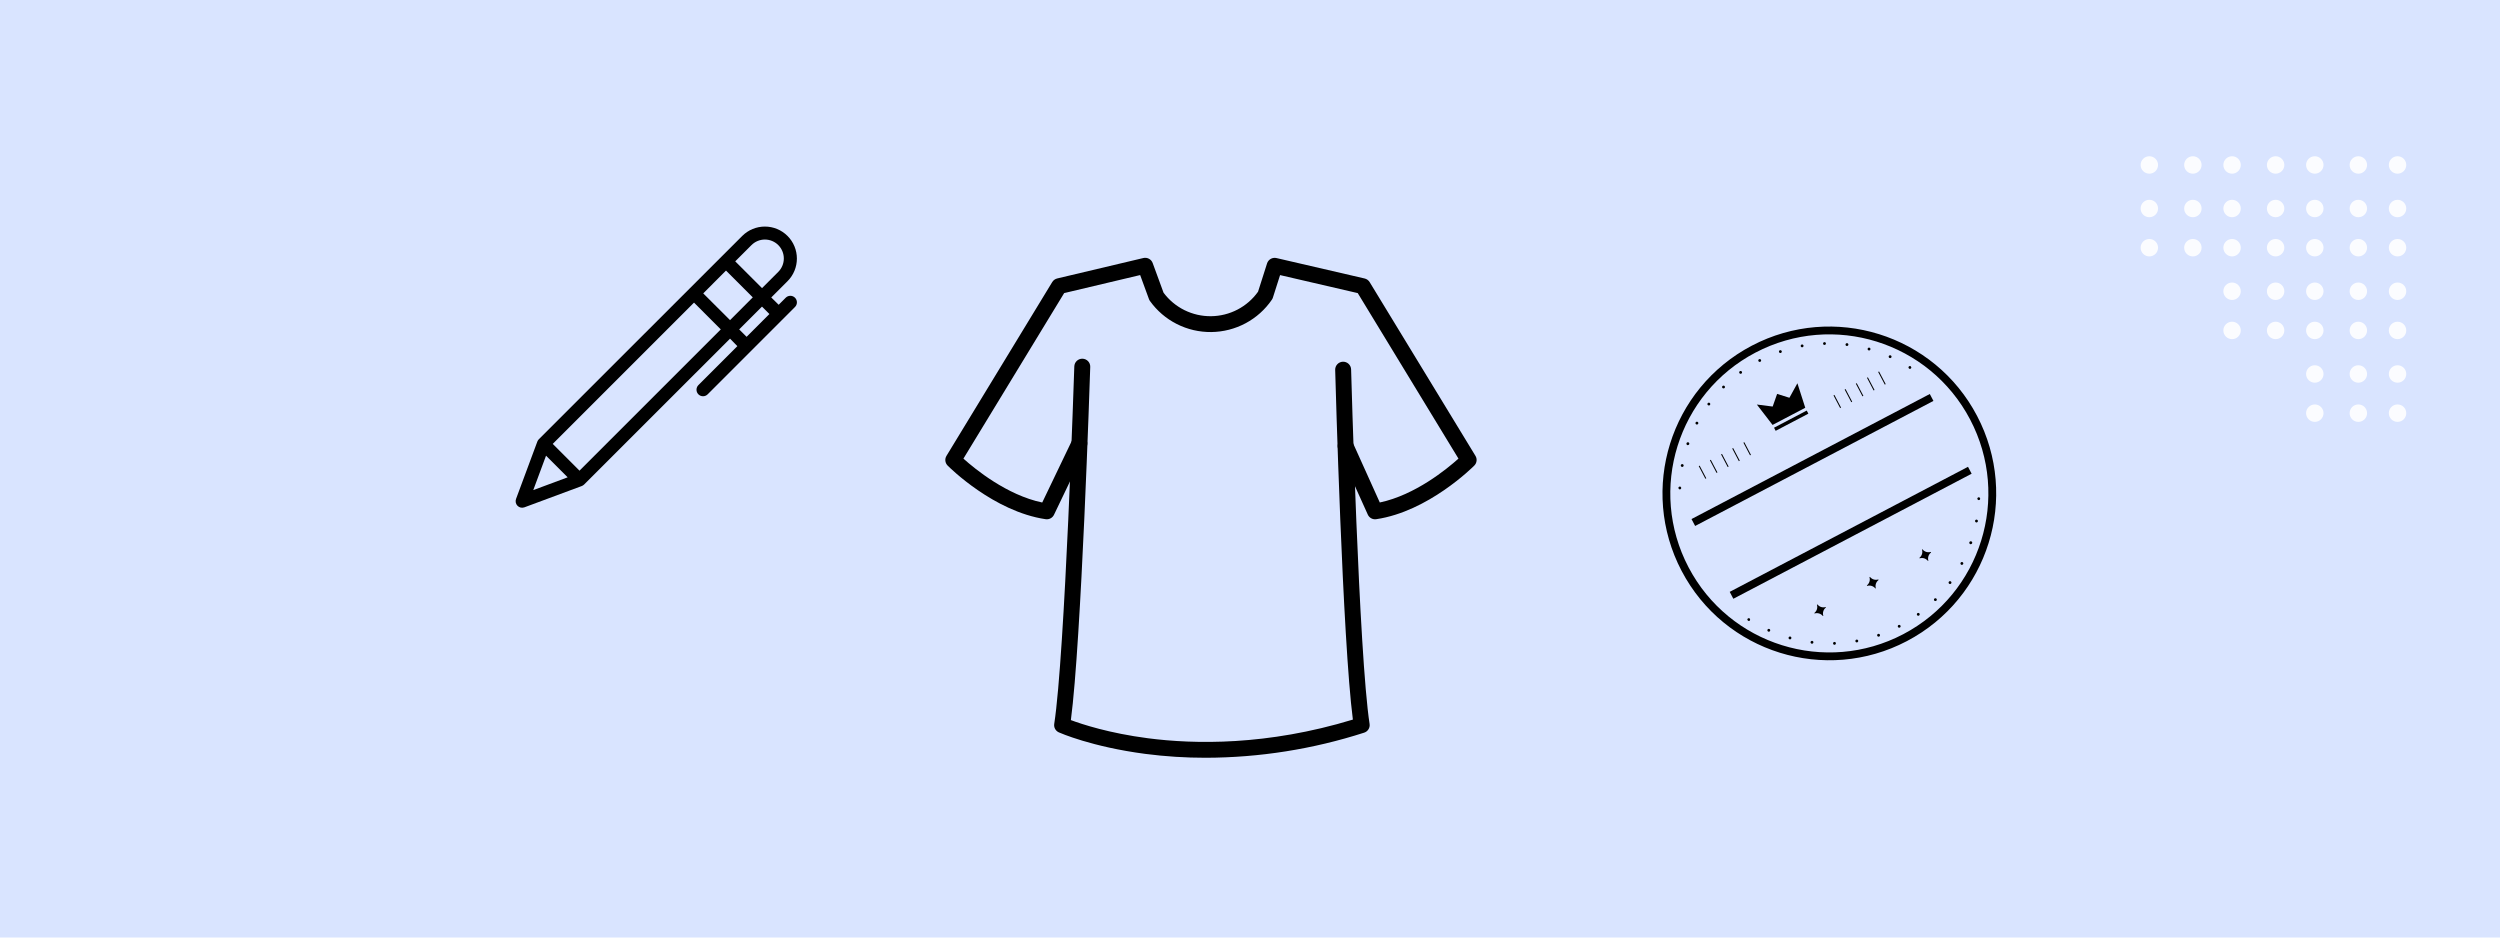 <svg width="320" height="120" viewBox="0 0 320 120" fill="none" xmlns="http://www.w3.org/2000/svg">
<rect width="320" height="120" fill="#D9E4FF"/>
<path d="M154.342 96.994C151.752 96.997 149.164 96.831 146.595 96.498C139.736 95.597 135.699 93.817 135.531 93.743C135.327 93.652 135.159 93.496 135.052 93.301C134.946 93.106 134.907 92.882 134.941 92.662C136.309 83.824 137.5 47.264 137.512 46.895C137.517 46.762 137.547 46.632 137.602 46.51C137.658 46.389 137.736 46.279 137.834 46.188C137.932 46.097 138.046 46.026 138.172 45.979C138.297 45.932 138.43 45.91 138.564 45.915C138.698 45.919 138.83 45.949 138.952 46.004C139.074 46.059 139.184 46.137 139.276 46.234C139.367 46.331 139.439 46.446 139.486 46.57C139.533 46.695 139.555 46.827 139.551 46.96C139.505 48.426 138.407 82.081 137.072 92.172C138.484 92.7 141.965 93.851 146.951 94.498C152.877 95.267 162.174 95.458 173.168 92.107C171.848 81.956 170.941 48.788 170.903 47.34C170.9 47.207 170.923 47.075 170.971 46.95C171.018 46.826 171.091 46.712 171.183 46.616C171.369 46.42 171.625 46.307 171.896 46.3C172.166 46.292 172.428 46.392 172.624 46.577C172.821 46.762 172.935 47.017 172.942 47.286C172.952 47.649 173.94 83.827 175.307 92.662C175.344 92.901 175.294 93.144 175.166 93.35C175.038 93.555 174.841 93.708 174.61 93.782C168.063 95.891 161.225 96.975 154.342 96.994Z" fill="black"/>
<path d="M176.009 66.469C175.812 66.469 175.62 66.413 175.455 66.306C175.29 66.2 175.159 66.049 175.079 65.871L171.308 57.514C171.198 57.269 171.19 56.99 171.286 56.738C171.382 56.487 171.575 56.284 171.822 56.174C172.068 56.064 172.349 56.056 172.602 56.152C172.854 56.248 173.059 56.439 173.169 56.684L176.614 64.318C181.147 63.363 185.22 60.017 186.683 58.703L173.792 37.517L163.85 35.212L162.93 38.096C162.901 38.189 162.858 38.277 162.802 38.358C161.942 39.62 160.787 40.656 159.436 41.377C158.084 42.099 156.578 42.485 155.044 42.502C153.51 42.518 151.996 42.166 150.629 41.474C149.262 40.782 148.084 39.772 147.196 38.529C147.142 38.456 147.099 38.375 147.068 38.29L145.94 35.208L136.213 37.515L123.318 58.703C124.782 60.019 128.865 63.371 133.406 64.322L137.23 56.351C137.286 56.228 137.366 56.118 137.465 56.027C137.565 55.935 137.681 55.865 137.808 55.819C137.936 55.773 138.071 55.752 138.206 55.758C138.341 55.765 138.474 55.798 138.596 55.856C138.718 55.914 138.827 55.995 138.918 56.095C139.008 56.196 139.077 56.313 139.121 56.44C139.165 56.567 139.183 56.702 139.175 56.836C139.166 56.97 139.13 57.102 139.07 57.222L134.911 65.892C134.817 66.088 134.662 66.249 134.47 66.35C134.277 66.452 134.057 66.49 133.841 66.458C127.197 65.473 121.532 59.831 121.294 59.591C121.135 59.43 121.034 59.221 121.007 58.998C120.98 58.774 121.03 58.547 121.147 58.354L134.686 36.103C134.756 35.988 134.849 35.888 134.958 35.809C135.067 35.73 135.191 35.673 135.323 35.642L146.347 33.028C146.591 32.97 146.847 33.003 147.067 33.121C147.287 33.239 147.456 33.433 147.542 33.667L148.933 37.463C149.634 38.408 150.551 39.173 151.608 39.697C152.666 40.22 153.833 40.486 155.014 40.474C156.195 40.462 157.356 40.171 158.402 39.626C159.448 39.081 160.348 38.296 161.03 37.338L162.187 33.707C162.265 33.465 162.433 33.261 162.656 33.136C162.879 33.011 163.142 32.973 163.391 33.032L174.673 35.646C174.805 35.677 174.93 35.734 175.039 35.813C175.149 35.892 175.242 35.993 175.313 36.108L188.86 58.352C188.978 58.544 189.027 58.771 189 58.995C188.974 59.219 188.873 59.427 188.714 59.588C188.476 59.828 182.81 65.471 176.166 66.456C176.114 66.465 176.062 66.469 176.009 66.469Z" fill="black"/>
<path d="M101.756 38.107C101.678 38.029 101.586 37.968 101.485 37.925C101.383 37.883 101.275 37.862 101.165 37.862C101.055 37.862 100.946 37.883 100.845 37.925C100.743 37.968 100.651 38.029 100.574 38.107L99.671 39.011L98.721 38.075L100.801 35.995C101.182 35.614 101.483 35.163 101.689 34.666C101.895 34.169 102.001 33.636 102.002 33.098C102.002 32.56 101.896 32.027 101.69 31.53C101.484 31.033 101.183 30.581 100.802 30.201C100.422 29.82 99.97 29.518 99.473 29.312C98.976 29.106 98.443 29 97.905 29C97.367 29 96.835 29.106 96.337 29.312C95.84 29.517 95.389 29.819 95.008 30.199L68.97 56.225C68.886 56.311 68.82 56.413 68.778 56.525L66.053 63.862C65.997 64.012 65.985 64.175 66.019 64.332C66.053 64.489 66.132 64.632 66.245 64.745C66.359 64.859 66.502 64.937 66.659 64.971C66.816 65.004 66.979 64.992 67.129 64.936L74.464 62.213C74.577 62.169 74.679 62.103 74.766 62.019L93.445 43.346L94.381 44.307L89.395 49.293C89.239 49.45 89.151 49.663 89.151 49.885C89.151 50.107 89.239 50.319 89.396 50.476C89.553 50.633 89.766 50.721 89.988 50.72C90.21 50.72 90.422 50.632 90.579 50.475L101.751 39.301C101.831 39.223 101.895 39.131 101.938 39.029C101.982 38.926 102.004 38.816 102.005 38.705C102.005 38.594 101.984 38.484 101.941 38.381C101.898 38.278 101.835 38.185 101.756 38.107ZM96.19 31.372C96.415 31.146 96.682 30.968 96.976 30.846C97.27 30.724 97.585 30.661 97.904 30.661C98.222 30.661 98.537 30.723 98.832 30.845C99.126 30.967 99.393 31.145 99.618 31.37C99.844 31.596 100.022 31.863 100.144 32.157C100.266 32.451 100.329 32.766 100.329 33.084C100.329 33.403 100.267 33.718 100.145 34.012C100.023 34.307 99.844 34.574 99.62 34.799L97.54 36.879L94.11 33.452L96.19 31.372ZM92.928 34.633L96.356 38.063L93.445 40.98L90.015 37.553L92.928 34.633ZM69.892 58.329L72.66 61.097L68.257 62.734L69.892 58.329ZM74.174 60.245L70.751 56.818L88.834 38.734L92.261 42.164L74.174 60.245ZM94.615 42.164L97.535 39.245L98.482 40.194L95.565 43.112L94.615 42.164Z" fill="black"/>
<path d="M231.073 52.194L226.889 54.39L224.878 51.781L226.903 52.038L227.472 50.419L229.045 50.914L230.068 49.057L231.073 52.194Z" fill="black"/>
<path d="M231.261 52.551L227.076 54.747L227.285 55.145L231.47 52.949L231.261 52.551Z" fill="black"/>
<path d="M240.521 47.549L240.404 47.61L241.254 49.23L241.371 49.169L240.521 47.549Z" fill="black"/>
<path d="M239.09 48.3L238.974 48.361L239.824 49.981L239.941 49.92L239.09 48.3Z" fill="black"/>
<path d="M237.662 49.049L237.546 49.11L238.396 50.73L238.513 50.669L237.662 49.049Z" fill="black"/>
<path d="M236.232 49.8L236.115 49.861L236.965 51.481L237.082 51.42L236.232 49.8Z" fill="black"/>
<path d="M234.804 50.549L234.687 50.61L235.537 52.23L235.654 52.169L234.804 50.549Z" fill="black"/>
<path d="M223.272 56.601L223.156 56.662L224.006 58.282L224.122 58.221L223.272 56.601Z" fill="black"/>
<path d="M221.842 57.351L221.725 57.413L222.575 59.032L222.692 58.971L221.842 57.351Z" fill="black"/>
<path d="M220.414 58.101L220.297 58.162L221.147 59.782L221.264 59.721L220.414 58.101Z" fill="black"/>
<path d="M218.983 58.852L218.867 58.913L219.717 60.533L219.833 60.472L218.983 58.852Z" fill="black"/>
<path d="M217.555 59.601L217.439 59.663L218.289 61.282L218.405 61.221L217.555 59.601Z" fill="black"/>
<path d="M240.427 74.191C240.422 74.185 240.416 74.18 240.409 74.178C240.401 74.176 240.394 74.176 240.386 74.178C240.204 74.229 240.011 74.226 239.831 74.17C239.651 74.113 239.49 74.005 239.37 73.859C239.364 73.852 239.356 73.846 239.346 73.844C239.336 73.841 239.326 73.843 239.317 73.847C239.313 73.849 239.309 73.852 239.305 73.855C239.301 73.859 239.299 73.863 239.297 73.868C239.295 73.873 239.294 73.878 239.294 73.883C239.294 73.888 239.295 73.893 239.297 73.897C239.349 74.08 239.346 74.274 239.289 74.455C239.233 74.636 239.124 74.797 238.978 74.917C238.971 74.924 238.966 74.932 238.964 74.941C238.962 74.951 238.963 74.96 238.968 74.969C238.971 74.978 238.979 74.985 238.988 74.989C238.997 74.993 239.007 74.993 239.016 74.99C239.198 74.939 239.39 74.942 239.571 74.998C239.751 75.053 239.912 75.16 240.033 75.305C240.038 75.311 240.044 75.316 240.052 75.319C240.059 75.321 240.067 75.322 240.075 75.32C240.082 75.321 240.09 75.319 240.096 75.316C240.103 75.312 240.108 75.307 240.111 75.301C240.11 75.293 240.107 75.287 240.101 75.281C240.052 75.101 240.056 74.91 240.112 74.731C240.168 74.552 240.274 74.393 240.418 74.273C240.424 74.272 240.43 74.269 240.435 74.264C240.442 74.261 240.449 74.255 240.453 74.248C240.458 74.241 240.459 74.233 240.459 74.224C240.458 74.216 240.454 74.208 240.448 74.202C240.443 74.196 240.435 74.192 240.427 74.191Z" fill="black"/>
<path d="M247.152 70.662C247.147 70.656 247.14 70.652 247.132 70.65C247.124 70.648 247.116 70.648 247.109 70.65C246.927 70.701 246.734 70.697 246.554 70.641C246.374 70.584 246.214 70.477 246.093 70.332C246.088 70.322 246.079 70.315 246.069 70.312C246.058 70.308 246.047 70.309 246.037 70.314C246.028 70.32 246.02 70.328 246.017 70.339C246.014 70.349 246.015 70.36 246.02 70.37C246.072 70.553 246.069 70.746 246.012 70.927C245.955 71.109 245.847 71.269 245.7 71.39C245.693 71.396 245.688 71.404 245.686 71.414C245.685 71.423 245.686 71.433 245.69 71.441C245.694 71.45 245.701 71.458 245.71 71.462C245.719 71.466 245.729 71.466 245.738 71.463C245.92 71.411 246.113 71.413 246.294 71.469C246.474 71.525 246.635 71.632 246.755 71.778C246.761 71.783 246.768 71.787 246.775 71.79C246.782 71.792 246.79 71.793 246.798 71.793C246.805 71.793 246.813 71.791 246.82 71.788C246.826 71.784 246.832 71.779 246.836 71.772C246.834 71.765 246.831 71.758 246.826 71.753C246.777 71.572 246.78 71.382 246.835 71.203C246.891 71.025 246.997 70.866 247.14 70.746C247.148 70.744 247.154 70.741 247.16 70.735C247.165 70.73 247.169 70.724 247.171 70.718C247.174 70.711 247.175 70.704 247.174 70.697C247.173 70.69 247.171 70.683 247.167 70.677C247.163 70.671 247.158 70.666 247.152 70.662Z" fill="black"/>
<path d="M233.705 77.719C233.7 77.713 233.693 77.708 233.686 77.706C233.679 77.704 233.671 77.704 233.664 77.706C233.482 77.757 233.289 77.754 233.108 77.698C232.928 77.641 232.768 77.533 232.648 77.387C232.641 77.379 232.632 77.374 232.622 77.371C232.612 77.369 232.601 77.371 232.592 77.376C232.584 77.381 232.577 77.389 232.574 77.398C232.57 77.407 232.57 77.417 232.573 77.427C232.625 77.609 232.623 77.802 232.567 77.984C232.51 78.165 232.402 78.325 232.255 78.445C232.247 78.451 232.242 78.46 232.24 78.469C232.237 78.479 232.239 78.489 232.243 78.498C232.245 78.503 232.248 78.507 232.251 78.51C232.255 78.514 232.259 78.517 232.264 78.519C232.269 78.52 232.274 78.521 232.279 78.521C232.284 78.521 232.289 78.52 232.293 78.518C232.475 78.467 232.668 78.47 232.848 78.526C233.029 78.581 233.189 78.688 233.311 78.833C233.315 78.839 233.322 78.844 233.329 78.847C233.337 78.849 233.345 78.85 233.353 78.848C233.36 78.849 233.367 78.847 233.374 78.844C233.38 78.84 233.385 78.835 233.389 78.829C233.388 78.821 233.384 78.815 233.379 78.809C233.324 78.624 233.326 78.427 233.383 78.242C233.441 78.058 233.552 77.894 233.702 77.772C233.708 77.771 233.714 77.768 233.719 77.764C233.722 77.756 233.722 77.747 233.72 77.739C233.717 77.73 233.712 77.723 233.705 77.719Z" fill="black"/>
<path d="M253.367 63.993C253.324 64.016 253.274 64.02 253.228 64.007C253.204 64.001 253.182 63.989 253.164 63.972C253.15 63.954 253.139 63.934 253.132 63.912C253.117 63.893 253.106 63.871 253.099 63.849C253.097 63.824 253.1 63.8 253.107 63.776C253.119 63.742 253.139 63.712 253.167 63.69C253.195 63.668 253.229 63.654 253.264 63.65C253.288 63.647 253.312 63.649 253.335 63.656C253.358 63.664 253.379 63.676 253.397 63.692C253.413 63.71 253.424 63.732 253.431 63.755C253.446 63.773 253.457 63.793 253.462 63.816C253.466 63.84 253.464 63.864 253.456 63.887C253.449 63.91 253.437 63.931 253.421 63.949C253.406 63.968 253.388 63.983 253.367 63.993Z" fill="black"/>
<path d="M242.935 80.25C242.912 80.207 242.908 80.156 242.922 80.11C242.937 80.063 242.969 80.024 243.012 80.002C243.055 79.98 243.106 79.976 243.152 79.99C243.198 80.004 243.237 80.037 243.26 80.079C243.283 80.122 243.288 80.173 243.273 80.219C243.259 80.266 243.226 80.305 243.183 80.327C243.14 80.35 243.089 80.354 243.043 80.34C242.996 80.325 242.957 80.293 242.935 80.25ZM240.516 81.485C240.494 81.493 240.47 81.497 240.445 81.495C240.421 81.494 240.398 81.488 240.376 81.477C240.354 81.467 240.335 81.452 240.319 81.434C240.303 81.416 240.291 81.395 240.284 81.372C240.275 81.349 240.272 81.325 240.273 81.301C240.274 81.277 240.281 81.253 240.291 81.231C240.302 81.21 240.316 81.191 240.335 81.174C240.353 81.159 240.374 81.147 240.397 81.139C240.443 81.123 240.493 81.126 240.536 81.147C240.58 81.169 240.614 81.206 240.63 81.252C240.644 81.294 240.643 81.339 240.627 81.38C240.611 81.42 240.581 81.454 240.542 81.475L240.518 81.487L240.516 81.485ZM245.391 78.744C245.362 78.705 245.35 78.656 245.358 78.608C245.365 78.56 245.391 78.517 245.43 78.488C245.469 78.46 245.518 78.449 245.566 78.456C245.614 78.463 245.657 78.489 245.686 78.527C245.715 78.567 245.726 78.615 245.719 78.663C245.712 78.711 245.686 78.754 245.647 78.783L245.623 78.796C245.584 78.816 245.54 78.822 245.497 78.812C245.455 78.803 245.417 78.779 245.391 78.744ZM237.703 82.227C237.68 82.232 237.655 82.232 237.632 82.227C237.608 82.222 237.586 82.213 237.566 82.199C237.547 82.185 237.53 82.168 237.517 82.148C237.504 82.128 237.495 82.105 237.49 82.082C237.486 82.058 237.486 82.034 237.492 82.01C237.497 81.986 237.506 81.964 237.52 81.944C237.534 81.924 237.551 81.907 237.572 81.894C237.592 81.881 237.615 81.872 237.638 81.868C237.686 81.859 237.735 81.87 237.774 81.897C237.814 81.924 237.842 81.966 237.851 82.013C237.858 82.052 237.853 82.092 237.835 82.127C237.818 82.162 237.79 82.191 237.755 82.209C237.739 82.218 237.721 82.224 237.703 82.227ZM247.6 76.885C247.582 76.868 247.568 76.849 247.559 76.827C247.55 76.805 247.545 76.781 247.544 76.757C247.544 76.733 247.549 76.71 247.558 76.687C247.567 76.665 247.581 76.645 247.598 76.629C247.632 76.594 247.679 76.575 247.727 76.574C247.776 76.573 247.822 76.592 247.857 76.626C247.874 76.643 247.888 76.663 247.897 76.686C247.906 76.708 247.911 76.732 247.911 76.756C247.911 76.78 247.906 76.804 247.897 76.826C247.888 76.849 247.874 76.869 247.857 76.886C247.842 76.897 247.826 76.906 247.809 76.912C247.775 76.932 247.736 76.94 247.697 76.936C247.658 76.932 247.621 76.916 247.592 76.889L247.6 76.885ZM234.819 82.533C234.795 82.534 234.771 82.53 234.748 82.521C234.726 82.512 234.706 82.499 234.688 82.483C234.671 82.466 234.657 82.447 234.647 82.425C234.638 82.403 234.633 82.379 234.632 82.355C234.631 82.307 234.649 82.26 234.682 82.224C234.715 82.189 234.761 82.168 234.809 82.166C234.833 82.166 234.857 82.17 234.879 82.178C234.901 82.187 234.922 82.2 234.939 82.216C234.957 82.233 234.97 82.253 234.98 82.275C234.99 82.297 234.995 82.32 234.995 82.344C234.997 82.379 234.988 82.413 234.971 82.443C234.954 82.473 234.929 82.497 234.898 82.513C234.872 82.528 234.842 82.536 234.811 82.537L234.819 82.533ZM249.494 74.717C249.475 74.703 249.458 74.685 249.445 74.665C249.433 74.644 249.424 74.622 249.421 74.598C249.417 74.574 249.418 74.55 249.424 74.527C249.429 74.504 249.439 74.482 249.454 74.462C249.467 74.443 249.485 74.426 249.506 74.414C249.526 74.401 249.549 74.393 249.572 74.389C249.596 74.385 249.62 74.386 249.643 74.392C249.667 74.397 249.689 74.408 249.708 74.422C249.728 74.436 249.745 74.453 249.758 74.474C249.771 74.494 249.779 74.517 249.783 74.541C249.787 74.565 249.786 74.59 249.78 74.613C249.775 74.637 249.764 74.659 249.75 74.679C249.733 74.701 249.712 74.719 249.688 74.733C249.657 74.751 249.622 74.759 249.586 74.757C249.55 74.755 249.515 74.742 249.487 74.721L249.494 74.717ZM231.912 82.395C231.864 82.389 231.82 82.364 231.79 82.326C231.76 82.288 231.746 82.239 231.752 82.191C231.759 82.143 231.784 82.099 231.822 82.07C231.86 82.04 231.908 82.026 231.956 82.031C232.005 82.037 232.048 82.062 232.078 82.1C232.108 82.138 232.122 82.187 232.116 82.235C232.113 82.265 232.102 82.293 232.085 82.317C232.068 82.342 232.046 82.362 232.02 82.376C231.986 82.397 231.947 82.406 231.907 82.404L231.912 82.395ZM251.035 72.282C250.992 72.259 250.96 72.22 250.945 72.174C250.931 72.128 250.935 72.077 250.958 72.034C250.981 71.991 251.019 71.959 251.066 71.945C251.112 71.93 251.162 71.935 251.205 71.957C251.248 71.98 251.281 72.019 251.295 72.065C251.31 72.111 251.305 72.162 251.283 72.205C251.265 72.238 251.238 72.265 251.206 72.282C251.179 72.298 251.15 72.307 251.119 72.309C251.088 72.31 251.058 72.304 251.03 72.29L251.035 72.282ZM229.062 81.828C229.039 81.821 229.018 81.809 228.999 81.794C228.981 81.779 228.965 81.76 228.954 81.739C228.943 81.717 228.936 81.694 228.934 81.67C228.932 81.646 228.935 81.622 228.942 81.599C228.949 81.576 228.96 81.555 228.976 81.537C228.991 81.518 229.01 81.503 229.031 81.492C229.052 81.481 229.076 81.474 229.099 81.472C229.123 81.47 229.147 81.472 229.17 81.48C229.193 81.487 229.215 81.498 229.233 81.513C229.252 81.529 229.267 81.547 229.278 81.569C229.289 81.59 229.296 81.613 229.298 81.637C229.3 81.661 229.297 81.685 229.29 81.708C229.283 81.732 229.272 81.755 229.256 81.774C229.24 81.794 229.22 81.81 229.198 81.821C229.177 81.834 229.153 81.841 229.129 81.844C229.105 81.846 229.08 81.844 229.057 81.836L229.062 81.828ZM252.195 69.647C252.173 69.64 252.151 69.629 252.133 69.613C252.114 69.598 252.099 69.579 252.088 69.558C252.077 69.537 252.07 69.513 252.068 69.49C252.066 69.466 252.068 69.442 252.076 69.419C252.083 69.394 252.095 69.371 252.111 69.351C252.127 69.331 252.147 69.315 252.17 69.303C252.192 69.291 252.217 69.284 252.243 69.282C252.269 69.28 252.294 69.283 252.319 69.291C252.365 69.306 252.403 69.339 252.426 69.382C252.449 69.425 252.454 69.475 252.44 69.522C252.424 69.566 252.392 69.602 252.351 69.624C252.328 69.641 252.302 69.653 252.274 69.659C252.247 69.664 252.218 69.663 252.191 69.656L252.195 69.647ZM226.331 80.845C226.288 80.824 226.254 80.787 226.237 80.742C226.219 80.697 226.22 80.647 226.238 80.602C226.258 80.558 226.295 80.523 226.34 80.506C226.385 80.488 226.436 80.49 226.48 80.509C226.525 80.529 226.56 80.566 226.577 80.611C226.594 80.657 226.593 80.707 226.573 80.752C226.557 80.789 226.528 80.819 226.492 80.838C226.467 80.851 226.44 80.858 226.412 80.859C226.384 80.86 226.357 80.855 226.331 80.845ZM252.957 66.872C252.909 66.863 252.867 66.835 252.839 66.795C252.812 66.755 252.801 66.705 252.81 66.657C252.815 66.634 252.823 66.612 252.836 66.591C252.849 66.572 252.866 66.554 252.886 66.541C252.906 66.527 252.928 66.518 252.951 66.513C252.975 66.508 252.999 66.508 253.022 66.512C253.069 66.521 253.111 66.548 253.139 66.587C253.167 66.627 253.178 66.675 253.17 66.723C253.165 66.75 253.154 66.776 253.137 66.799C253.121 66.822 253.099 66.84 253.074 66.853C253.036 66.876 252.991 66.884 252.947 66.877L252.957 66.872Z" fill="black"/>
<path d="M223.94 79.464C223.897 79.486 223.847 79.491 223.801 79.478C223.756 79.462 223.718 79.43 223.695 79.388C223.68 79.369 223.668 79.348 223.662 79.324C223.66 79.3 223.662 79.276 223.668 79.253C223.683 79.208 223.716 79.17 223.758 79.147C223.801 79.125 223.85 79.12 223.896 79.133C223.92 79.141 223.941 79.153 223.961 79.168C223.975 79.187 223.987 79.208 223.994 79.231C224.016 79.274 224.02 79.324 224.005 79.37C223.99 79.416 223.958 79.454 223.915 79.477L223.94 79.464Z" fill="black"/>
<path d="M244.55 47.194C244.508 47.216 244.458 47.221 244.412 47.208C244.388 47.202 244.366 47.19 244.348 47.173C244.334 47.155 244.323 47.134 244.316 47.112C244.301 47.093 244.29 47.072 244.283 47.049C244.281 47.025 244.284 47 244.291 46.977C244.302 46.943 244.323 46.913 244.351 46.891C244.379 46.869 244.412 46.855 244.448 46.851C244.472 46.848 244.496 46.85 244.519 46.857C244.542 46.865 244.563 46.877 244.581 46.892C244.597 46.911 244.608 46.932 244.614 46.956C244.629 46.973 244.64 46.994 244.646 47.016C244.65 47.04 244.648 47.065 244.64 47.088C244.633 47.111 244.621 47.132 244.605 47.15C244.59 47.168 244.572 47.183 244.55 47.194Z" fill="black"/>
<path d="M241.86 45.821C241.815 45.801 241.781 45.765 241.763 45.719C241.746 45.674 241.747 45.623 241.767 45.579C241.788 45.535 241.825 45.501 241.87 45.484C241.916 45.467 241.966 45.469 242.01 45.488C242.032 45.498 242.052 45.512 242.068 45.53C242.085 45.548 242.098 45.569 242.106 45.591C242.114 45.614 242.118 45.638 242.118 45.662C242.117 45.686 242.111 45.71 242.101 45.732C242.084 45.768 242.055 45.799 242.019 45.818C241.995 45.83 241.967 45.837 241.94 45.837C241.912 45.838 241.885 45.832 241.86 45.821ZM215.292 59.764C215.268 59.76 215.246 59.751 215.225 59.738C215.204 59.725 215.187 59.708 215.173 59.688C215.159 59.669 215.149 59.646 215.144 59.623C215.139 59.599 215.139 59.574 215.143 59.55C215.154 59.503 215.182 59.462 215.222 59.435C215.261 59.407 215.31 59.397 215.358 59.404C215.406 59.413 215.448 59.441 215.475 59.481C215.503 59.521 215.513 59.57 215.504 59.618C215.499 59.645 215.488 59.671 215.472 59.693C215.456 59.715 215.434 59.733 215.41 59.745C215.374 59.765 215.332 59.772 215.292 59.764ZM239.182 44.85C239.159 44.843 239.138 44.832 239.119 44.817C239.101 44.801 239.086 44.783 239.074 44.761C239.063 44.74 239.056 44.717 239.054 44.693C239.052 44.669 239.055 44.645 239.062 44.622C239.069 44.599 239.081 44.578 239.096 44.559C239.111 44.541 239.13 44.526 239.151 44.515C239.173 44.503 239.196 44.497 239.22 44.495C239.244 44.492 239.268 44.495 239.291 44.502C239.314 44.509 239.335 44.521 239.353 44.536C239.372 44.551 239.387 44.57 239.398 44.592C239.409 44.613 239.416 44.636 239.418 44.66C239.42 44.684 239.418 44.708 239.41 44.731C239.404 44.755 239.393 44.777 239.378 44.796C239.362 44.816 239.343 44.832 239.321 44.843C239.277 44.863 239.228 44.866 239.182 44.85ZM216.002 56.978C215.977 56.971 215.954 56.96 215.934 56.944C215.914 56.928 215.897 56.907 215.885 56.885C215.873 56.862 215.866 56.837 215.864 56.811C215.862 56.785 215.866 56.76 215.875 56.735C215.882 56.712 215.893 56.691 215.908 56.672C215.924 56.654 215.942 56.639 215.964 56.628C215.985 56.616 216.008 56.61 216.032 56.608C216.056 56.605 216.08 56.608 216.103 56.615C216.126 56.622 216.147 56.634 216.166 56.649C216.184 56.664 216.199 56.683 216.211 56.705C216.222 56.726 216.229 56.749 216.231 56.773C216.233 56.797 216.23 56.821 216.223 56.844C216.216 56.866 216.205 56.887 216.19 56.905C216.175 56.923 216.156 56.938 216.135 56.949C216.095 56.974 216.046 56.983 215.999 56.973L216.002 56.978ZM236.387 44.288C236.363 44.286 236.34 44.278 236.319 44.267C236.298 44.255 236.279 44.239 236.264 44.22C236.249 44.201 236.239 44.179 236.232 44.156C236.226 44.132 236.224 44.108 236.228 44.084C236.234 44.036 236.258 43.992 236.297 43.962C236.335 43.932 236.383 43.919 236.432 43.924C236.48 43.93 236.524 43.955 236.554 43.993C236.584 44.032 236.597 44.08 236.592 44.129C236.588 44.158 236.577 44.186 236.561 44.211C236.544 44.235 236.521 44.255 236.495 44.269C236.461 44.285 236.422 44.29 236.385 44.283L236.387 44.288ZM217.118 54.323C217.075 54.301 217.043 54.262 217.028 54.215C217.014 54.169 217.018 54.119 217.041 54.076C217.063 54.033 217.102 54.001 217.148 53.986C217.195 53.972 217.245 53.976 217.288 53.999C217.331 54.021 217.363 54.06 217.378 54.106C217.392 54.153 217.388 54.203 217.365 54.246C217.348 54.279 217.321 54.306 217.288 54.324C217.261 54.337 217.231 54.343 217.201 54.342C217.171 54.341 217.142 54.333 217.115 54.319L217.118 54.323ZM233.54 44.157C233.516 44.157 233.492 44.153 233.469 44.145C233.447 44.136 233.427 44.123 233.409 44.106C233.392 44.09 233.378 44.07 233.369 44.048C233.359 44.026 233.354 44.002 233.353 43.979C233.353 43.955 233.357 43.931 233.365 43.908C233.374 43.886 233.387 43.866 233.403 43.848C233.42 43.831 233.44 43.817 233.462 43.807C233.484 43.798 233.507 43.793 233.531 43.792C233.555 43.792 233.579 43.796 233.601 43.804C233.624 43.813 233.644 43.826 233.662 43.842C233.679 43.859 233.693 43.879 233.702 43.901C233.712 43.923 233.717 43.946 233.718 43.97C233.718 44.004 233.709 44.038 233.692 44.067C233.675 44.097 233.649 44.121 233.619 44.136C233.592 44.147 233.563 44.151 233.535 44.147L233.54 44.157ZM218.624 51.87C218.605 51.856 218.588 51.838 218.575 51.818C218.563 51.797 218.554 51.774 218.551 51.751C218.547 51.727 218.548 51.703 218.553 51.68C218.559 51.656 218.569 51.634 218.584 51.615C218.613 51.576 218.656 51.55 218.705 51.543C218.753 51.535 218.802 51.547 218.842 51.576C218.88 51.605 218.906 51.648 218.913 51.696C218.92 51.743 218.908 51.792 218.88 51.831C218.862 51.854 218.84 51.872 218.816 51.887C218.784 51.902 218.748 51.908 218.713 51.903C218.678 51.898 218.645 51.883 218.619 51.86L218.624 51.87ZM230.705 44.451C230.682 44.456 230.657 44.456 230.634 44.452C230.61 44.447 230.588 44.438 230.568 44.424C230.548 44.41 230.531 44.393 230.518 44.373C230.505 44.352 230.497 44.33 230.493 44.306C230.488 44.282 230.488 44.258 230.493 44.235C230.498 44.211 230.507 44.189 230.521 44.169C230.534 44.149 230.552 44.133 230.572 44.12C230.592 44.106 230.615 44.097 230.638 44.093C230.662 44.089 230.686 44.089 230.71 44.094C230.734 44.099 230.756 44.109 230.776 44.123C230.796 44.137 230.813 44.154 230.826 44.174C230.839 44.195 230.848 44.217 230.852 44.241C230.859 44.28 230.853 44.319 230.836 44.354C230.819 44.39 230.791 44.418 230.757 44.437C230.738 44.443 230.719 44.445 230.7 44.442L230.705 44.451ZM220.48 49.669C220.463 49.652 220.45 49.632 220.44 49.61C220.431 49.587 220.427 49.564 220.427 49.54C220.427 49.516 220.432 49.492 220.441 49.47C220.45 49.448 220.464 49.428 220.481 49.411C220.498 49.394 220.518 49.38 220.541 49.371C220.563 49.362 220.587 49.357 220.611 49.357C220.635 49.357 220.659 49.362 220.682 49.371C220.704 49.38 220.724 49.394 220.741 49.411C220.758 49.428 220.772 49.448 220.781 49.47C220.79 49.492 220.795 49.516 220.795 49.54C220.794 49.564 220.79 49.588 220.78 49.61C220.771 49.632 220.757 49.652 220.74 49.669C220.725 49.679 220.709 49.688 220.692 49.694C220.657 49.713 220.616 49.719 220.577 49.713C220.538 49.707 220.502 49.688 220.475 49.659L220.48 49.669ZM227.948 45.177C227.902 45.192 227.852 45.189 227.808 45.168C227.765 45.147 227.731 45.109 227.715 45.063C227.707 45.041 227.703 45.017 227.704 44.992C227.705 44.968 227.711 44.944 227.722 44.923C227.732 44.901 227.747 44.882 227.766 44.866C227.784 44.85 227.805 44.838 227.828 44.831C227.874 44.815 227.925 44.818 227.968 44.839C228.012 44.86 228.045 44.898 228.061 44.944C228.075 44.985 228.073 45.03 228.057 45.07C228.041 45.11 228.011 45.144 227.972 45.164L227.948 45.177ZM222.651 47.774C222.623 47.734 222.611 47.686 222.618 47.638C222.625 47.59 222.651 47.547 222.69 47.518C222.73 47.49 222.778 47.478 222.826 47.486C222.874 47.493 222.917 47.519 222.946 47.557C222.975 47.596 222.987 47.645 222.979 47.693C222.972 47.741 222.946 47.784 222.907 47.813L222.883 47.825C222.843 47.846 222.796 47.851 222.753 47.84C222.709 47.828 222.671 47.801 222.646 47.764L222.651 47.774ZM225.081 46.229C225.058 46.186 225.053 46.136 225.068 46.089C225.082 46.043 225.115 46.004 225.158 45.981C225.179 45.97 225.202 45.962 225.226 45.96C225.25 45.958 225.274 45.96 225.297 45.967C225.32 45.974 225.341 45.985 225.36 46.001C225.378 46.016 225.394 46.035 225.405 46.056C225.428 46.099 225.432 46.15 225.418 46.196C225.403 46.243 225.371 46.281 225.328 46.304C225.306 46.316 225.281 46.323 225.257 46.325C225.232 46.327 225.207 46.324 225.183 46.316C225.16 46.308 225.138 46.295 225.12 46.279C225.101 46.262 225.086 46.242 225.076 46.219L225.081 46.229Z" fill="black"/>
<path d="M215.101 62.621C215.058 62.643 215.009 62.648 214.962 62.635C214.94 62.627 214.918 62.615 214.9 62.599C214.885 62.582 214.874 62.561 214.869 62.538C214.853 62.52 214.842 62.499 214.835 62.475C214.833 62.452 214.835 62.429 214.843 62.406C214.857 62.361 214.89 62.322 214.932 62.3C214.975 62.277 215.025 62.273 215.071 62.287C215.094 62.293 215.116 62.304 215.134 62.319C215.149 62.337 215.16 62.359 215.167 62.382C215.181 62.4 215.192 62.42 215.199 62.442C215.202 62.478 215.195 62.515 215.177 62.547C215.16 62.578 215.133 62.604 215.101 62.621Z" fill="black"/>
<path d="M243.846 81.621C254.044 76.269 257.973 63.663 252.621 53.465C247.269 43.267 234.663 39.339 224.465 44.69C214.267 50.042 210.339 62.648 215.69 72.846C221.042 83.044 233.648 86.973 243.846 81.621Z" stroke="black" stroke-miterlimit="10"/>
<path d="M252.137 60.193L221.635 76.2" stroke="black" stroke-miterlimit="10"/>
<path d="M247.247 50.874L216.745 66.881" stroke="black" stroke-miterlimit="10"/>
<g opacity="0.9">
<circle cx="296.295" cy="52.885" r="1.115" transform="rotate(-90 296.295 52.885)" fill="white"/>
<circle cx="301.869" cy="52.885" r="1.115" transform="rotate(-90 301.869 52.885)" fill="white"/>
<circle cx="306.885" cy="52.885" r="1.115" transform="rotate(-90 306.885 52.885)" fill="white"/>
<circle cx="296.295" cy="47.869" r="1.115" transform="rotate(-90 296.295 47.869)" fill="white"/>
<circle cx="301.869" cy="47.869" r="1.115" transform="rotate(-90 301.869 47.869)" fill="white"/>
<circle cx="306.885" cy="47.869" r="1.115" transform="rotate(-90 306.885 47.869)" fill="white"/>
<circle cx="296.295" cy="42.295" r="1.115" transform="rotate(-90 296.295 42.295)" fill="white"/>
<circle cx="291.279" cy="42.295" r="1.115" transform="rotate(-90 291.279 42.295)" fill="white"/>
<circle cx="285.705" cy="42.295" r="1.115" transform="rotate(-90 285.705 42.295)" fill="white"/>
<circle cx="301.869" cy="42.295" r="1.115" transform="rotate(-90 301.869 42.295)" fill="white"/>
<circle cx="306.885" cy="42.295" r="1.115" transform="rotate(-90 306.885 42.295)" fill="white"/>
<circle cx="296.295" cy="37.279" r="1.115" transform="rotate(-90 296.295 37.279)" fill="white"/>
<circle cx="301.869" cy="37.279" r="1.115" transform="rotate(-90 301.869 37.279)" fill="white"/>
<circle cx="306.885" cy="37.279" r="1.115" transform="rotate(-90 306.885 37.279)" fill="white"/>
<circle cx="275.115" cy="31.705" r="1.115" transform="rotate(-90 275.115 31.705)" fill="white"/>
<circle cx="280.688" cy="31.705" r="1.115" transform="rotate(-90 280.688 31.705)" fill="white"/>
<circle cx="285.705" cy="31.705" r="1.115" transform="rotate(-90 285.705 31.705)" fill="white"/>
<circle cx="285.705" cy="37.279" r="1.115" transform="rotate(-90 285.705 37.279)" fill="white"/>
<circle cx="291.279" cy="31.705" r="1.115" transform="rotate(-90 291.279 31.705)" fill="white"/>
<circle cx="291.279" cy="37.279" r="1.115" transform="rotate(-90 291.279 37.279)" fill="white"/>
<circle cx="301.869" cy="31.705" r="1.115" transform="rotate(-90 301.869 31.705)" fill="white"/>
<circle cx="296.295" cy="31.705" r="1.115" transform="rotate(-90 296.295 31.705)" fill="white"/>
<circle cx="306.885" cy="31.705" r="1.115" transform="rotate(-90 306.885 31.705)" fill="white"/>
<circle cx="275.115" cy="26.689" r="1.115" transform="rotate(-90 275.115 26.689)" fill="white"/>
<circle cx="280.688" cy="26.689" r="1.115" transform="rotate(-90 280.688 26.689)" fill="white"/>
<circle cx="285.705" cy="26.689" r="1.115" transform="rotate(-90 285.705 26.689)" fill="white"/>
<circle cx="291.279" cy="26.689" r="1.115" transform="rotate(-90 291.279 26.689)" fill="white"/>
<circle cx="296.295" cy="26.689" r="1.115" transform="rotate(-90 296.295 26.689)" fill="white"/>
<circle cx="301.869" cy="26.689" r="1.115" transform="rotate(-90 301.869 26.689)" fill="white"/>
<circle cx="306.885" cy="26.689" r="1.115" transform="rotate(-90 306.885 26.689)" fill="white"/>
<circle cx="275.115" cy="21.115" r="1.115" transform="rotate(-90 275.115 21.115)" fill="white"/>
<circle cx="280.688" cy="21.115" r="1.115" transform="rotate(-90 280.688 21.115)" fill="white"/>
<circle cx="285.705" cy="21.115" r="1.115" transform="rotate(-90 285.705 21.115)" fill="white"/>
<circle cx="291.279" cy="21.115" r="1.115" transform="rotate(-90 291.279 21.115)" fill="white"/>
<circle cx="296.295" cy="21.115" r="1.115" transform="rotate(-90 296.295 21.115)" fill="white"/>
<circle cx="301.869" cy="21.115" r="1.115" transform="rotate(-90 301.869 21.115)" fill="white"/>
<circle cx="306.885" cy="21.115" r="1.115" transform="rotate(-90 306.885 21.115)" fill="white"/>
</g>
</svg>
